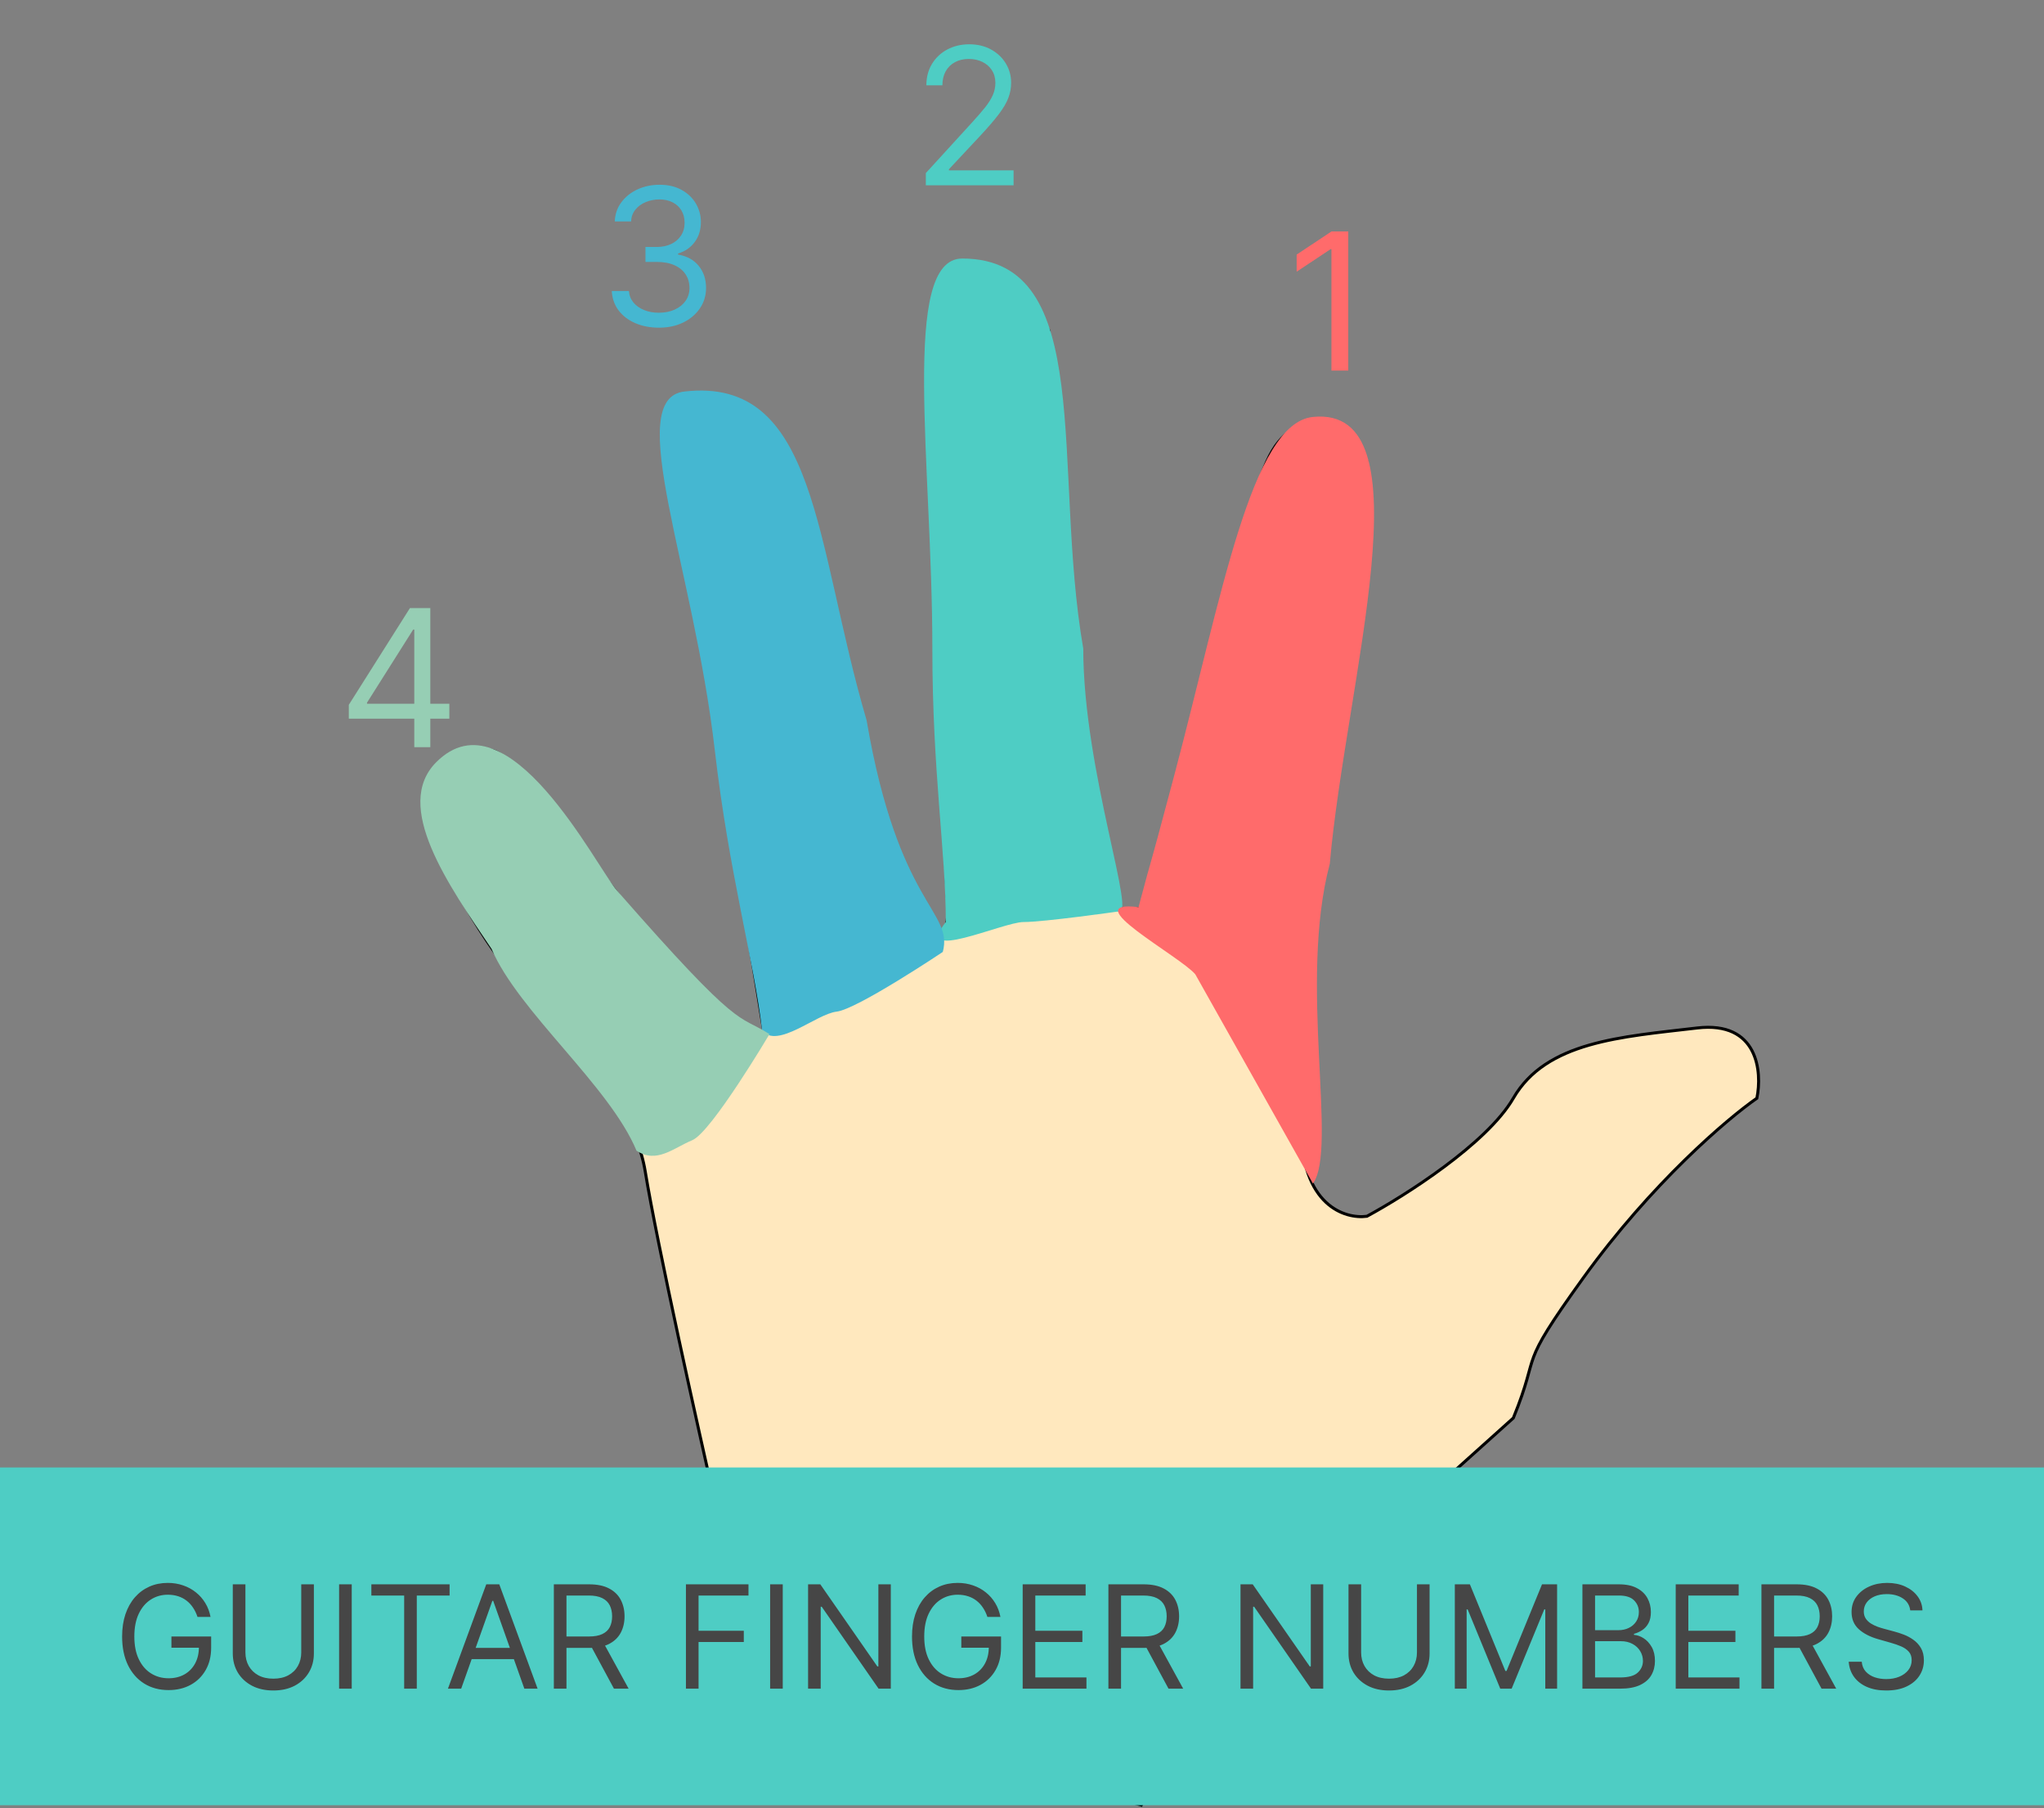 <svg width="684" height="605" viewBox="0 0 684 605" fill="none" xmlns="http://www.w3.org/2000/svg">
<rect x="0" y="0" width="684" height="605" fill="#808080" stroke="none"/>
<path d="M381.916 603.948L233.416 561.448L239.916 534.448C245.116 516.448 242.082 507.615 239.916 505.448C233.582 477.781 219.916 416.348 215.916 391.948C210.916 361.448 177.416 343.948 153.416 298.948C129.416 253.948 152.916 249.948 163.916 250.948C174.916 251.948 203.916 298.948 231.416 329.448C253.416 353.848 256.582 349.281 255.416 343.948C246.249 288.115 227.716 174.248 226.916 165.448C225.916 154.448 232.916 145.948 249.416 148.448C265.916 150.948 279.916 207.448 288.916 243.948C297.916 280.448 304.916 316.448 311.916 315.948C317.516 315.548 317.582 304.448 316.916 298.948C315.287 266.601 312.811 209.834 311.834 165.448C311.311 141.683 311.218 121.467 311.916 110.448C312.716 97.811 317.167 93.175 323 93.005C331.867 88.609 345.305 102.802 350.916 110.448L362.162 241L373.416 303.948H382.916C392.582 263.115 414.316 176.048 423.916 154.448C433.516 132.848 450.249 145.448 457.416 154.448C450.082 217.615 435.416 350.548 435.416 376.948C435.416 403.348 450.082 407.948 457.416 406.948C470.082 400.115 497.616 382.648 506.416 367.448C517.416 348.448 542.416 346.948 567.916 343.948C588.316 341.548 589.749 358.615 587.916 367.448C578.082 374.281 552.716 395.848 529.916 427.448C507.116 459.048 516 451 506.416 474.448L457.416 518.448L431.416 539.948L405.416 561.448L381.916 603.948Z" fill="#FFE8BE"/>
<path d="M373.416 303.948H382.916C392.582 263.115 414.316 176.048 423.916 154.448C433.516 132.848 450.249 145.448 457.416 154.448C450.082 217.615 435.416 350.548 435.416 376.948C435.416 403.348 450.082 407.948 457.416 406.948C470.082 400.115 497.616 382.648 506.416 367.448C517.416 348.448 542.416 346.948 567.916 343.948C588.316 341.548 589.749 358.615 587.916 367.448C578.082 374.281 552.716 395.848 529.916 427.448C507.116 459.048 516 451 506.416 474.448L457.416 518.448L431.416 539.948L405.416 561.448L381.916 603.948L233.416 561.448L239.916 534.448C245.116 516.448 242.082 507.615 239.916 505.448C233.582 477.781 219.916 416.348 215.916 391.948C210.916 361.448 177.416 343.948 153.416 298.948C129.416 253.948 152.916 249.948 163.916 250.948C174.916 251.948 203.916 298.948 231.416 329.448C253.416 353.848 256.582 349.281 255.416 343.948C246.249 288.115 227.716 174.248 226.916 165.448C225.916 154.448 232.916 145.948 249.416 148.448C265.916 150.948 279.916 207.448 288.916 243.948C297.916 280.448 304.916 316.448 311.916 315.948C317.516 315.548 317.582 304.448 316.916 298.948M373.416 303.948L362.416 243.948L362.162 241M373.416 303.948L362.162 241M316.916 298.948C315.287 266.601 312.811 209.834 311.834 165.448M316.916 298.948L311.834 165.448M362.162 241L350.916 110.448C345.305 102.802 331.867 88.609 323 93.005C317.167 93.175 312.716 97.811 311.916 110.448C311.218 121.467 311.311 141.683 311.834 165.448" stroke="black"/>
<path d="M362.5 217C362.5 258.213 381 308.5 374 305C374 305 349.412 308.5 342.5 308.5C335.588 308.5 305.5 322.5 316.5 308.5C316.5 285 312 258.213 312 217C312 155.144 301.29 86.5 322 86.5C367 86.5 352 156.5 362.5 217Z" fill="#4ECDC4"/>
<path d="M290 241C300.626 303.208 319.111 304.622 315.5 318.5C315.5 318.5 286.834 337.688 279.968 338.479C273.101 339.269 260.292 351.009 255.035 344.871C252.348 321.526 243.918 292.009 239.206 251.066C232.133 189.616 208.425 133.368 229 131C273.705 125.855 272.651 182.097 290 241Z" fill="#45B7D1"/>
<path d="M206.5 298C248.5 346 246.5 338.999 257.5 346C257.5 346 238.061 378.831 231.679 381.485C225.297 384.139 219.747 389.451 213 385.002C203.977 363.303 173.5 338.502 164.5 317.501C150 296.002 131.356 269.648 146 255.002C170 231 199.5 290 206.5 298Z" fill="#96CEB4"/>
<path d="M444.999 289.001C434.41 328.83 447.791 384.406 439.354 396.001C439.354 396.001 405.903 336.501 399.999 326.001C394.999 320.001 359.5 301 380.999 303.501C387.037 280.79 382.376 299.192 392.965 259.363C408.858 199.583 418.751 141.606 439.354 139.501C478.499 135.501 450.396 227.834 444.999 289.001Z" fill="#FF6B6B"/>
<path d="M451.182 77.454V124H445.545V83.364H445.273L433.909 90.909V85.182L445.545 77.454H451.182Z" fill="#FF6B6B"/>
<path d="M309.818 62V57.909L325.182 41.091C326.985 39.121 328.47 37.409 329.636 35.955C330.803 34.485 331.667 33.106 332.227 31.818C332.803 30.515 333.091 29.151 333.091 27.727C333.091 26.091 332.697 24.674 331.909 23.477C331.136 22.28 330.076 21.356 328.727 20.704C327.379 20.053 325.864 19.727 324.182 19.727C322.394 19.727 320.833 20.099 319.5 20.841C318.182 21.568 317.159 22.591 316.432 23.909C315.72 25.227 315.364 26.773 315.364 28.546H310C310 25.818 310.629 23.424 311.886 21.364C313.144 19.303 314.856 17.697 317.023 16.546C319.205 15.394 321.652 14.818 324.364 14.818C327.091 14.818 329.508 15.394 331.614 16.546C333.72 17.697 335.371 19.25 336.568 21.204C337.765 23.159 338.364 25.333 338.364 27.727C338.364 29.439 338.053 31.114 337.432 32.75C336.826 34.371 335.765 36.182 334.25 38.182C332.75 40.167 330.667 42.591 328 45.455L317.545 56.636V57H339.182V62H309.818Z" fill="#4ECDC4"/>
<path d="M220.545 109.636C217.545 109.636 214.871 109.121 212.523 108.091C210.189 107.061 208.333 105.629 206.955 103.795C205.591 101.947 204.848 99.803 204.727 97.364H210.455C210.576 98.864 211.091 100.159 212 101.25C212.909 102.326 214.098 103.159 215.568 103.75C217.038 104.341 218.667 104.636 220.455 104.636C222.455 104.636 224.227 104.288 225.773 103.591C227.318 102.894 228.53 101.924 229.409 100.682C230.288 99.439 230.727 98 230.727 96.364C230.727 94.651 230.303 93.144 229.455 91.841C228.606 90.523 227.364 89.492 225.727 88.75C224.091 88.008 222.091 87.636 219.727 87.636H216V82.636H219.727C221.576 82.636 223.197 82.303 224.591 81.636C226 80.97 227.098 80.03 227.886 78.818C228.689 77.606 229.091 76.182 229.091 74.546C229.091 72.97 228.742 71.599 228.045 70.432C227.348 69.265 226.364 68.356 225.091 67.704C223.833 67.053 222.348 66.727 220.636 66.727C219.03 66.727 217.515 67.023 216.091 67.614C214.682 68.189 213.53 69.03 212.636 70.136C211.742 71.227 211.258 72.546 211.182 74.091H205.727C205.818 71.651 206.553 69.515 207.932 67.682C209.311 65.833 211.114 64.394 213.341 63.364C215.583 62.333 218.045 61.818 220.727 61.818C223.606 61.818 226.076 62.401 228.136 63.568C230.197 64.72 231.78 66.242 232.886 68.136C233.992 70.03 234.545 72.076 234.545 74.273C234.545 76.894 233.856 79.129 232.477 80.977C231.114 82.826 229.258 84.106 226.909 84.818V85.182C229.848 85.667 232.144 86.917 233.795 88.932C235.447 90.932 236.273 93.409 236.273 96.364C236.273 98.894 235.583 101.167 234.205 103.182C232.841 105.182 230.977 106.758 228.614 107.909C226.25 109.061 223.561 109.636 220.545 109.636Z" fill="#45B7D1"/>
<path d="M116.727 240.455V235.818L137.182 203.455H140.545V210.636H138.273L122.818 235.091V235.455H150.364V240.455H116.727ZM138.636 250V239.045V236.886V203.455H144V250H138.636Z" fill="#96CEB4"/>
<rect y="491" width="684" height="113" fill="#4ECDC4"/>
<path d="M66.091 541C65.716 539.852 65.222 538.824 64.608 537.915C64.006 536.994 63.284 536.21 62.443 535.562C61.614 534.915 60.67 534.42 59.614 534.08C58.557 533.739 57.398 533.568 56.136 533.568C54.068 533.568 52.188 534.102 50.494 535.17C48.801 536.239 47.455 537.812 46.455 539.892C45.455 541.972 44.955 544.523 44.955 547.545C44.955 550.568 45.46 553.119 46.472 555.199C47.483 557.278 48.852 558.852 50.58 559.92C52.307 560.989 54.25 561.523 56.409 561.523C58.409 561.523 60.17 561.097 61.693 560.244C63.227 559.381 64.421 558.165 65.273 556.597C66.136 555.017 66.568 553.159 66.568 551.023L67.864 551.295H57.364V547.545H70.659V551.295C70.659 554.17 70.046 556.67 68.818 558.795C67.602 560.92 65.921 562.568 63.773 563.739C61.636 564.898 59.182 565.477 56.409 565.477C53.318 565.477 50.602 564.75 48.261 563.295C45.932 561.841 44.114 559.773 42.807 557.091C41.511 554.409 40.864 551.227 40.864 547.545C40.864 544.784 41.233 542.301 41.972 540.097C42.722 537.881 43.778 535.994 45.142 534.438C46.506 532.881 48.119 531.688 49.983 530.858C51.847 530.028 53.898 529.614 56.136 529.614C57.977 529.614 59.693 529.892 61.284 530.449C62.886 530.994 64.312 531.773 65.562 532.784C66.824 533.784 67.875 534.983 68.716 536.381C69.557 537.767 70.136 539.307 70.454 541H66.091ZM100.808 530.091H105.036V553.205C105.036 555.591 104.473 557.722 103.348 559.597C102.234 561.46 100.661 562.932 98.626 564.011C96.592 565.08 94.206 565.614 91.467 565.614C88.729 565.614 86.342 565.08 84.308 564.011C82.274 562.932 80.695 561.46 79.57 559.597C78.456 557.722 77.899 555.591 77.899 553.205V530.091H82.126V552.864C82.126 554.568 82.501 556.085 83.251 557.415C84.001 558.733 85.07 559.773 86.456 560.534C87.854 561.284 89.524 561.659 91.467 561.659C93.41 561.659 95.081 561.284 96.479 560.534C97.876 559.773 98.945 558.733 99.683 557.415C100.433 556.085 100.808 554.568 100.808 552.864V530.091ZM117.705 530.091V565H113.477V530.091H117.705ZM124.271 533.841V530.091H150.453V533.841H139.476V565H135.249V533.841H124.271ZM154.331 565H149.899L162.717 530.091H167.081L179.899 565H175.467L165.036 535.614H164.763L154.331 565ZM155.967 551.364H173.831V555.114H155.967V551.364ZM185.337 565V530.091H197.132C199.859 530.091 202.098 530.557 203.848 531.489C205.598 532.409 206.893 533.676 207.734 535.29C208.575 536.903 208.996 538.739 208.996 540.795C208.996 542.852 208.575 544.676 207.734 546.267C206.893 547.858 205.604 549.108 203.865 550.017C202.126 550.915 199.905 551.364 197.2 551.364H187.655V547.545H197.064C198.928 547.545 200.428 547.273 201.564 546.727C202.712 546.182 203.541 545.409 204.053 544.409C204.575 543.398 204.837 542.193 204.837 540.795C204.837 539.398 204.575 538.176 204.053 537.131C203.53 536.085 202.695 535.278 201.547 534.71C200.399 534.131 198.882 533.841 196.996 533.841H189.564V565H185.337ZM201.768 549.318L210.359 565H205.45L196.996 549.318H201.768ZM229.54 565V530.091H250.472V533.841H233.767V545.636H248.903V549.386H233.767V565H229.54ZM261.939 530.091V565H257.712V530.091H261.939ZM298.097 530.091V565H294.006L274.983 537.591H274.642V565H270.415V530.091H274.506L293.597 557.568H293.938V530.091H298.097ZM330.419 541C330.044 539.852 329.55 538.824 328.936 537.915C328.334 536.994 327.612 536.21 326.771 535.562C325.942 534.915 324.999 534.42 323.942 534.08C322.885 533.739 321.726 533.568 320.464 533.568C318.396 533.568 316.516 534.102 314.822 535.17C313.129 536.239 311.783 537.812 310.783 539.892C309.783 541.972 309.283 544.523 309.283 547.545C309.283 550.568 309.788 553.119 310.8 555.199C311.811 557.278 313.18 558.852 314.908 559.92C316.635 560.989 318.578 561.523 320.737 561.523C322.737 561.523 324.499 561.097 326.021 560.244C327.555 559.381 328.749 558.165 329.601 556.597C330.464 555.017 330.896 553.159 330.896 551.023L332.192 551.295H321.692V547.545H334.987V551.295C334.987 554.17 334.374 556.67 333.146 558.795C331.93 560.92 330.249 562.568 328.101 563.739C325.964 564.898 323.51 565.477 320.737 565.477C317.646 565.477 314.93 564.75 312.589 563.295C310.26 561.841 308.442 559.773 307.135 557.091C305.839 554.409 305.192 551.227 305.192 547.545C305.192 544.784 305.561 542.301 306.3 540.097C307.05 537.881 308.107 535.994 309.47 534.438C310.834 532.881 312.447 531.688 314.311 530.858C316.175 530.028 318.226 529.614 320.464 529.614C322.305 529.614 324.021 529.892 325.612 530.449C327.214 530.994 328.641 531.773 329.891 532.784C331.152 533.784 332.203 534.983 333.044 536.381C333.885 537.767 334.464 539.307 334.783 541H330.419ZM342.227 565V530.091H363.295V533.841H346.455V545.636H362.205V549.386H346.455V561.25H363.568V565H342.227ZM370.915 565V530.091H382.71C385.438 530.091 387.676 530.557 389.426 531.489C391.176 532.409 392.472 533.676 393.312 535.29C394.153 536.903 394.574 538.739 394.574 540.795C394.574 542.852 394.153 544.676 393.312 546.267C392.472 547.858 391.182 549.108 389.443 550.017C387.705 550.915 385.483 551.364 382.778 551.364H373.233V547.545H382.642C384.506 547.545 386.006 547.273 387.142 546.727C388.29 546.182 389.119 545.409 389.631 544.409C390.153 543.398 390.415 542.193 390.415 540.795C390.415 539.398 390.153 538.176 389.631 537.131C389.108 536.085 388.273 535.278 387.125 534.71C385.977 534.131 384.46 533.841 382.574 533.841H375.142V565H370.915ZM387.347 549.318L395.938 565H391.028L382.574 549.318H387.347ZM442.8 530.091V565H438.709L419.686 537.591H419.345V565H415.118V530.091H419.209L438.3 557.568H438.641V530.091H442.8ZM474.168 530.091H478.395V553.205C478.395 555.591 477.832 557.722 476.707 559.597C475.594 561.46 474.02 562.932 471.986 564.011C469.952 565.08 467.565 565.614 464.827 565.614C462.088 565.614 459.702 565.08 457.668 564.011C455.634 562.932 454.054 561.46 452.929 559.597C451.815 557.722 451.259 555.591 451.259 553.205V530.091H455.486V552.864C455.486 554.568 455.861 556.085 456.611 557.415C457.361 558.733 458.429 559.773 459.815 560.534C461.213 561.284 462.884 561.659 464.827 561.659C466.77 561.659 468.44 561.284 469.838 560.534C471.236 559.773 472.304 558.733 473.043 557.415C473.793 556.085 474.168 554.568 474.168 552.864V530.091ZM486.837 530.091H491.882L503.746 559.068H504.155L516.018 530.091H521.064V565H517.109V538.477H516.768L505.859 565H502.041L491.132 538.477H490.791V565H486.837V530.091ZM529.54 565V530.091H541.744C544.176 530.091 546.182 530.511 547.761 531.352C549.341 532.182 550.517 533.301 551.29 534.71C552.063 536.108 552.449 537.659 552.449 539.364C552.449 540.864 552.182 542.102 551.648 543.08C551.125 544.057 550.432 544.83 549.568 545.398C548.716 545.966 547.79 546.386 546.79 546.659V547C547.858 547.068 548.932 547.443 550.011 548.125C551.091 548.807 551.994 549.784 552.722 551.057C553.449 552.33 553.812 553.886 553.812 555.727C553.812 557.477 553.415 559.051 552.619 560.449C551.824 561.847 550.568 562.955 548.852 563.773C547.136 564.591 544.903 565 542.153 565H529.54ZM533.767 561.25H542.153C544.915 561.25 546.875 560.716 548.034 559.648C549.205 558.568 549.79 557.261 549.79 555.727C549.79 554.545 549.489 553.455 548.886 552.455C548.284 551.443 547.426 550.636 546.312 550.034C545.199 549.42 543.881 549.114 542.358 549.114H533.767V561.25ZM533.767 545.432H541.608C542.881 545.432 544.028 545.182 545.051 544.682C546.085 544.182 546.903 543.477 547.506 542.568C548.119 541.659 548.426 540.591 548.426 539.364C548.426 537.83 547.892 536.528 546.824 535.46C545.756 534.381 544.063 533.841 541.744 533.841H533.767V545.432ZM560.759 565V530.091H581.827V533.841H564.986V545.636H580.736V549.386H564.986V561.25H582.099V565H560.759ZM589.446 565V530.091H601.241C603.969 530.091 606.207 530.557 607.957 531.489C609.707 532.409 611.003 533.676 611.844 535.29C612.685 536.903 613.105 538.739 613.105 540.795C613.105 542.852 612.685 544.676 611.844 546.267C611.003 547.858 609.713 549.108 607.974 550.017C606.236 550.915 604.014 551.364 601.31 551.364H591.764V547.545H601.173C603.037 547.545 604.537 547.273 605.673 546.727C606.821 546.182 607.651 545.409 608.162 544.409C608.685 543.398 608.946 542.193 608.946 540.795C608.946 539.398 608.685 538.176 608.162 537.131C607.639 536.085 606.804 535.278 605.656 534.71C604.509 534.131 602.991 533.841 601.105 533.841H593.673V565H589.446ZM605.878 549.318L614.469 565H609.56L601.105 549.318H605.878ZM639.24 538.818C639.036 537.091 638.206 535.75 636.751 534.795C635.297 533.841 633.513 533.364 631.399 533.364C629.854 533.364 628.501 533.614 627.342 534.114C626.195 534.614 625.297 535.301 624.649 536.176C624.013 537.051 623.695 538.045 623.695 539.159C623.695 540.091 623.916 540.892 624.359 541.562C624.814 542.222 625.393 542.773 626.098 543.216C626.803 543.648 627.541 544.006 628.314 544.29C629.087 544.562 629.797 544.784 630.445 544.955L633.99 545.909C634.899 546.148 635.911 546.477 637.024 546.898C638.149 547.318 639.223 547.892 640.246 548.619C641.28 549.335 642.132 550.256 642.803 551.381C643.473 552.506 643.808 553.886 643.808 555.523C643.808 557.409 643.314 559.114 642.325 560.636C641.348 562.159 639.916 563.369 638.03 564.267C636.155 565.165 633.876 565.614 631.195 565.614C628.695 565.614 626.53 565.21 624.7 564.403C622.882 563.597 621.45 562.472 620.405 561.028C619.371 559.585 618.786 557.909 618.649 556H623.013C623.126 557.318 623.57 558.409 624.342 559.273C625.126 560.125 626.115 560.761 627.308 561.182C628.513 561.591 629.808 561.795 631.195 561.795C632.808 561.795 634.257 561.534 635.541 561.011C636.825 560.477 637.842 559.739 638.592 558.795C639.342 557.841 639.717 556.727 639.717 555.455C639.717 554.295 639.393 553.352 638.746 552.625C638.098 551.898 637.246 551.307 636.189 550.852C635.132 550.398 633.99 550 632.763 549.659L628.467 548.432C625.74 547.648 623.581 546.528 621.99 545.074C620.399 543.619 619.604 541.716 619.604 539.364C619.604 537.409 620.132 535.705 621.189 534.25C622.257 532.784 623.689 531.648 625.484 530.841C627.291 530.023 629.308 529.614 631.536 529.614C633.786 529.614 635.786 530.017 637.536 530.824C639.286 531.619 640.672 532.71 641.695 534.097C642.729 535.483 643.274 537.057 643.331 538.818H639.24Z" fill="#464646"/>
</svg>
